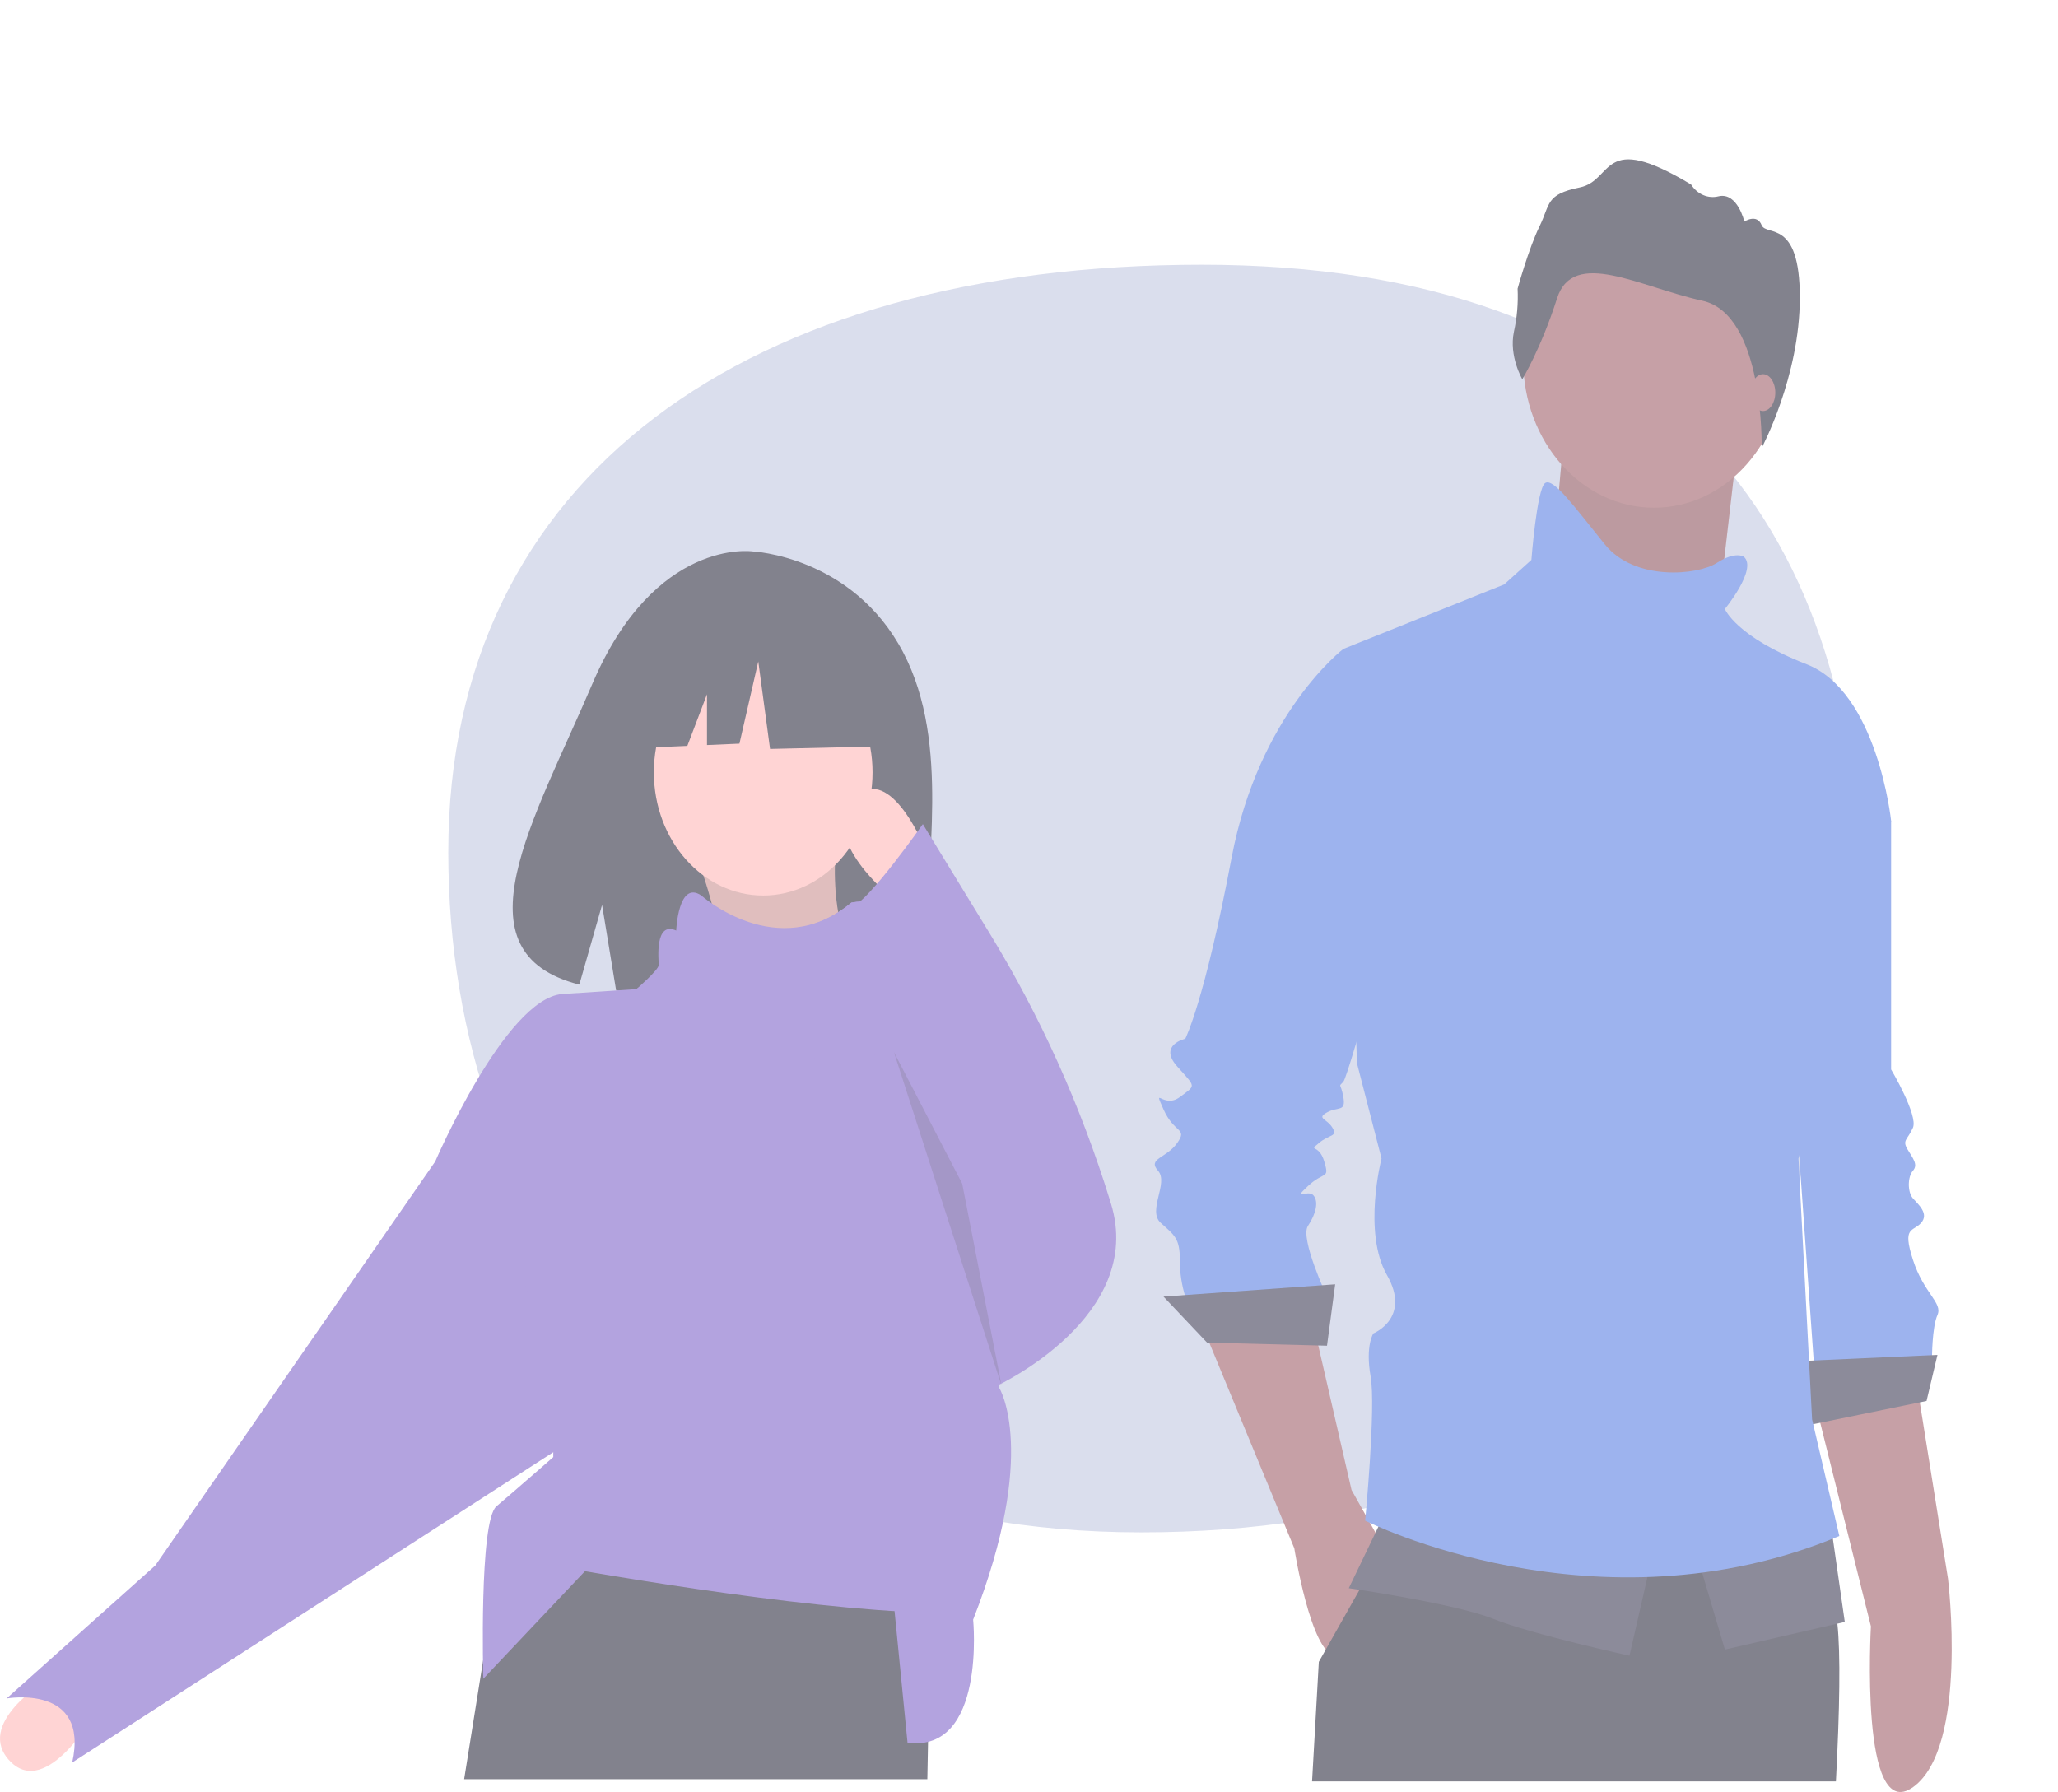 <svg width="596" height="519" viewBox="0 0 596 519" fill="none" xmlns="http://www.w3.org/2000/svg">
<g opacity="0.6">
<path d="M538.465 259.169C538.465 367.985 461.901 443.804 330.506 443.804C199.111 443.804 129.822 355.591 129.822 246.774C129.822 137.958 216.655 76.671 348.05 76.671C479.445 76.671 538.465 150.352 538.465 259.169Z" fill="#C2C8E1"/>
<path d="M261.529 188.876C246.878 160.992 217.893 159.692 217.893 159.692C217.893 159.692 189.648 155.624 171.529 198.092C154.641 237.675 131.333 275.894 167.777 285.16L174.36 262.082L178.436 286.878C183.625 287.299 188.831 287.399 194.029 287.178C233.057 285.759 270.226 287.594 269.029 271.819C267.438 250.848 275.626 215.706 261.529 188.876Z" fill="#2F2E41"/>
<path d="M201.394 247.235C206.442 259.813 209.626 274.807 211.527 291.461L252.057 288.608C242.739 273.735 239.645 256.664 243.191 237.248L201.394 247.235Z" fill="#FFB8B8"/>
<path opacity="0.2" d="M201.394 247.235C206.442 259.813 209.626 274.807 211.527 291.461L252.057 288.608C242.739 273.735 239.645 256.664 243.191 237.248L201.394 247.235Z" fill="black"/>
<path d="M13.346 486.724C13.346 486.724 -7.631 499.38 3.013 510.186C13.658 520.992 27.719 495.883 27.719 495.883L13.346 486.724Z" fill="#FFB8B8"/>
<path d="M269.79 449.817L269.462 467.108L268.763 504.468V504.474L268.559 515.294H134.415L139.867 481.195L139.873 481.17L144.754 450.65L146.933 436.982V436.976L257.125 419.857L269.79 449.817Z" fill="#2F2E41"/>
<path d="M269.789 449.819L269.459 467.11C230.474 465.983 170.046 455.383 144.753 450.647L146.931 436.979L257.123 419.86L269.789 449.819Z" fill="#8165C9"/>
<path d="M221.026 259.361C238.514 259.361 252.69 243.393 252.69 223.695C252.69 203.997 238.514 188.029 221.026 188.029C203.538 188.029 189.362 203.997 189.362 223.695C189.362 243.393 203.538 259.361 221.026 259.361Z" fill="#FFB8B8"/>
<path d="M281.821 469.079C281.821 469.079 285.621 507.599 262.823 504.745L259.023 466.226L238.758 443.399L181.762 441.973L139.965 486.199C139.965 486.199 138.699 440.546 143.765 436.266C148.831 431.986 160.23 422 160.23 422V414.866L126.033 336.401C126.033 336.401 146.298 289.321 162.764 287.894L184.295 286.468C184.295 286.468 191.895 282.188 191.895 280.761C191.895 279.335 190.628 267.921 196.961 270.775C196.961 270.775 197.531 256.137 204.206 260.603C204.206 260.603 225.218 279.149 246.547 261.416C246.547 261.416 256.49 259.361 255.223 265.068C253.957 270.775 255.223 275.055 257.756 275.055C260.289 275.055 271.689 279.335 271.689 282.188C271.689 282.801 272.512 288.708 273.804 297.596V297.61C278.503 330.009 289.421 402.027 289.421 402.027C289.421 402.027 300.82 420.573 281.821 469.079Z" fill="#8165C9"/>
<path d="M134.899 329.267L126.033 336.401L44.973 453.386L1.909 491.905C1.909 491.905 25.974 487.626 20.908 510.452L169.097 414.866L134.899 329.267Z" fill="#8165C9"/>
<path d="M273.804 297.596V297.61C272.119 308.766 217.226 306.441 209.627 306.441C202.027 306.441 195.694 305.014 188.095 299.308C180.496 293.601 184.295 286.468 184.295 286.468C184.295 286.468 190.766 280.916 190.766 279.49C190.766 278.063 189.499 266.65 195.832 269.503C195.832 269.503 196.402 254.866 203.077 259.331C203.077 259.331 225.218 279.149 246.547 261.416C246.547 261.416 256.49 259.361 255.223 265.068C253.957 270.775 255.223 275.055 257.756 275.055C260.29 275.055 271.689 279.335 271.689 282.188C271.689 282.801 272.512 288.708 273.804 297.596Z" fill="#8165C9"/>
<path d="M267.256 244.382C267.256 244.382 257.123 220.129 246.99 231.542C236.858 242.955 258.39 260.075 258.39 260.075L267.256 244.382Z" fill="#FFB8B8"/>
<path d="M267.256 238.675C267.256 238.675 251.609 260.947 246.767 262.651C246.767 262.651 260.923 325.701 278.655 342.82L288.787 401.313C288.787 401.313 331.851 381.34 321.718 348.527C321.617 348.199 321.516 347.873 321.416 347.549C312.955 320.222 301.279 294.298 286.7 270.468L267.256 238.675Z" fill="#8165C9"/>
<path opacity="0.2" d="M258.894 304.734L290.054 401.313L278.655 342.82L258.894 304.734Z" fill="black"/>
<path d="M255.052 186.188L226.416 169.292L186.871 176.204L178.688 216.907L199.055 216.025L204.745 201.071V215.779L214.143 215.371L219.598 191.563L223.007 216.907L256.416 216.139L255.052 186.188Z" fill="#2F2E41"/>
<path d="M525.573 405.74L541.82 471.022C541.82 471.022 538.473 528.846 554.096 517.533C570.085 505.955 564.14 457.195 564.14 457.195L554.775 398.629L525.573 405.74Z" fill="#A0616A"/>
<path d="M534.255 222.609L547.672 237.722V309.73C547.672 309.73 555.564 323.065 553.986 326.621C552.407 330.176 550.829 330.176 552.407 332.843C553.986 335.51 555.564 337.288 553.986 339.066C552.407 340.844 552.407 345.289 553.986 347.067C555.564 348.845 558.721 351.512 556.354 354.179C553.986 356.846 550.829 355.068 553.986 364.847C557.143 374.626 562.668 377.293 561.089 380.849C559.511 384.405 559.511 393.295 559.511 393.295L525.573 398.629L518.47 298.173L534.255 222.609Z" fill="#5C81E2"/>
<path d="M561.089 392.406L521.627 394.184L523.205 412.853L557.932 405.741L561.089 392.406Z" fill="#3F3D56"/>
<path d="M452.569 129.71L447.833 183.049L495.977 191.05L499.529 160.38L503.08 129.71H452.569Z" fill="#A0616A"/>
<path opacity="0.1" d="M452.569 129.421L447.833 182.76L495.977 190.761L499.529 160.091L503.08 129.421H452.569Z" fill="black"/>
<path d="M347.995 383.516L374.829 448.412C374.829 448.412 379.565 478.638 386.668 479.527C393.771 480.416 400.874 448.412 400.874 448.412L391.403 431.521L380.354 383.516H347.995Z" fill="#A0616A"/>
<path d="M531.682 515.923H379.975C381.177 494.507 381.933 481.303 381.933 481.303L383.948 477.731L393.717 460.44L400.693 448.095L403.125 443.785L404.028 442.189L413.583 440.225L512.155 419.965C513.785 428.188 516.092 436.222 519.046 443.963C519.717 445.685 520.44 447.408 521.213 449.112C523.691 454.56 526.716 459.722 530.311 463.523C531.129 464.388 531.722 466.695 532.105 470.242C533.053 478.932 532.783 495.092 531.682 515.923Z" fill="#2F2E41"/>
<path d="M479.008 147.045C499.931 147.045 516.892 127.94 516.892 104.373C516.892 80.807 499.931 61.702 479.008 61.702C458.086 61.702 441.125 80.807 441.125 104.373C441.125 127.94 458.086 147.045 479.008 147.045Z" fill="#A0616A"/>
<path d="M394.56 191.494L389.036 187.938C389.036 187.938 364.569 206.607 356.677 248.39C348.784 290.172 343.26 300.84 343.26 300.84C343.26 300.84 335.367 302.618 340.892 308.841C346.417 315.064 346.417 314.175 341.681 317.731C336.946 321.287 333.789 314.175 336.946 321.287C340.103 328.399 344.049 326.621 340.892 331.066C337.735 335.511 332.21 335.511 335.367 339.067C338.524 342.622 332.211 350.623 336.157 354.179C340.103 357.735 341.681 358.624 341.681 364.847C341.657 368.479 342.191 372.088 343.26 375.515H384.3C384.3 375.515 376.408 358.624 378.775 355.068C381.143 351.512 381.932 347.956 380.354 346.178C378.775 344.4 374.04 347.956 378.775 343.511C383.511 339.066 385.089 341.733 383.511 336.4C381.932 331.066 378.775 333.733 381.932 331.066C385.089 328.399 387.457 329.288 385.879 326.621C384.3 323.954 381.143 323.954 384.3 322.176C387.457 320.398 389.825 322.176 389.036 317.731C388.246 313.286 387.457 315.064 389.036 313.286C390.614 311.508 407.188 251.057 407.188 249.279C407.188 247.501 394.56 191.494 394.56 191.494Z" fill="#5C81E2"/>
<path d="M386.668 371.959L336.946 375.515L349.574 388.85L384.3 389.739L386.668 371.959Z" fill="#3F3D56"/>
<path d="M400.874 438.633L390.614 459.969C390.614 459.969 421.394 464.414 432.443 468.859C443.493 473.304 471.905 479.527 471.905 479.527L479.008 448.412L400.874 438.633Z" fill="#3F3D56"/>
<path d="M490.847 448.412L499.529 477.749L534.255 469.748L530.309 442.189L490.847 448.412Z" fill="#3F3D56"/>
<path d="M505.053 161.269C505.053 161.269 502.686 159.491 497.161 163.047C491.636 166.603 473.484 168.381 464.802 157.713C456.121 147.045 449.807 138.155 447.439 139.933C445.071 141.711 443.493 162.158 443.493 162.158L435.6 169.27L389.036 187.938L392.982 307.952L400.085 335.51C400.085 335.51 394.56 356.846 401.663 369.292C408.766 381.738 397.717 386.183 397.717 386.183C397.717 386.183 395.349 389.739 396.928 398.629C398.506 407.518 395.349 440.411 395.349 440.411C395.349 440.411 462.435 474.193 532.676 444.856L524.784 411.074L520.838 335.51C520.838 335.51 524.784 323.065 523.995 317.731C523.206 312.397 547.672 237.722 547.672 237.722C547.672 237.722 543.726 200.384 523.206 192.383C502.686 184.382 499.529 176.381 499.529 176.381C499.529 176.381 508.999 164.825 505.053 161.269Z" fill="#5C81E2"/>
<path d="M440.862 109.84C440.862 109.84 436.928 103.193 438.441 96.035C439.345 91.971 439.702 87.777 439.501 83.593C439.501 83.593 442.678 72.004 445.855 65.528C449.033 59.051 447.52 56.324 457.506 54.279C467.492 52.234 463.407 37.577 489.734 53.427C490.623 54.824 491.858 55.893 493.286 56.5C494.713 57.106 496.268 57.223 497.754 56.836C503.201 55.643 505.168 64.164 505.168 64.164C505.168 64.164 508.799 61.778 510.161 65.187C511.523 68.595 521.232 63.141 521.232 86.149C521.232 109.157 510.183 129.71 510.183 129.71C510.183 129.71 510.993 91.007 492.988 87.087C474.982 83.167 455.615 71.748 450.924 86.405C446.234 101.063 440.862 109.84 440.862 109.84Z" fill="#2F2E41"/>
<path d="M510.578 119.042C512.539 119.042 514.129 116.654 514.129 113.708C514.129 110.762 512.539 108.374 510.578 108.374C508.616 108.374 507.026 110.762 507.026 113.708C507.026 116.654 508.616 119.042 510.578 119.042Z" fill="#A0616A"/>
</g>
</svg>
